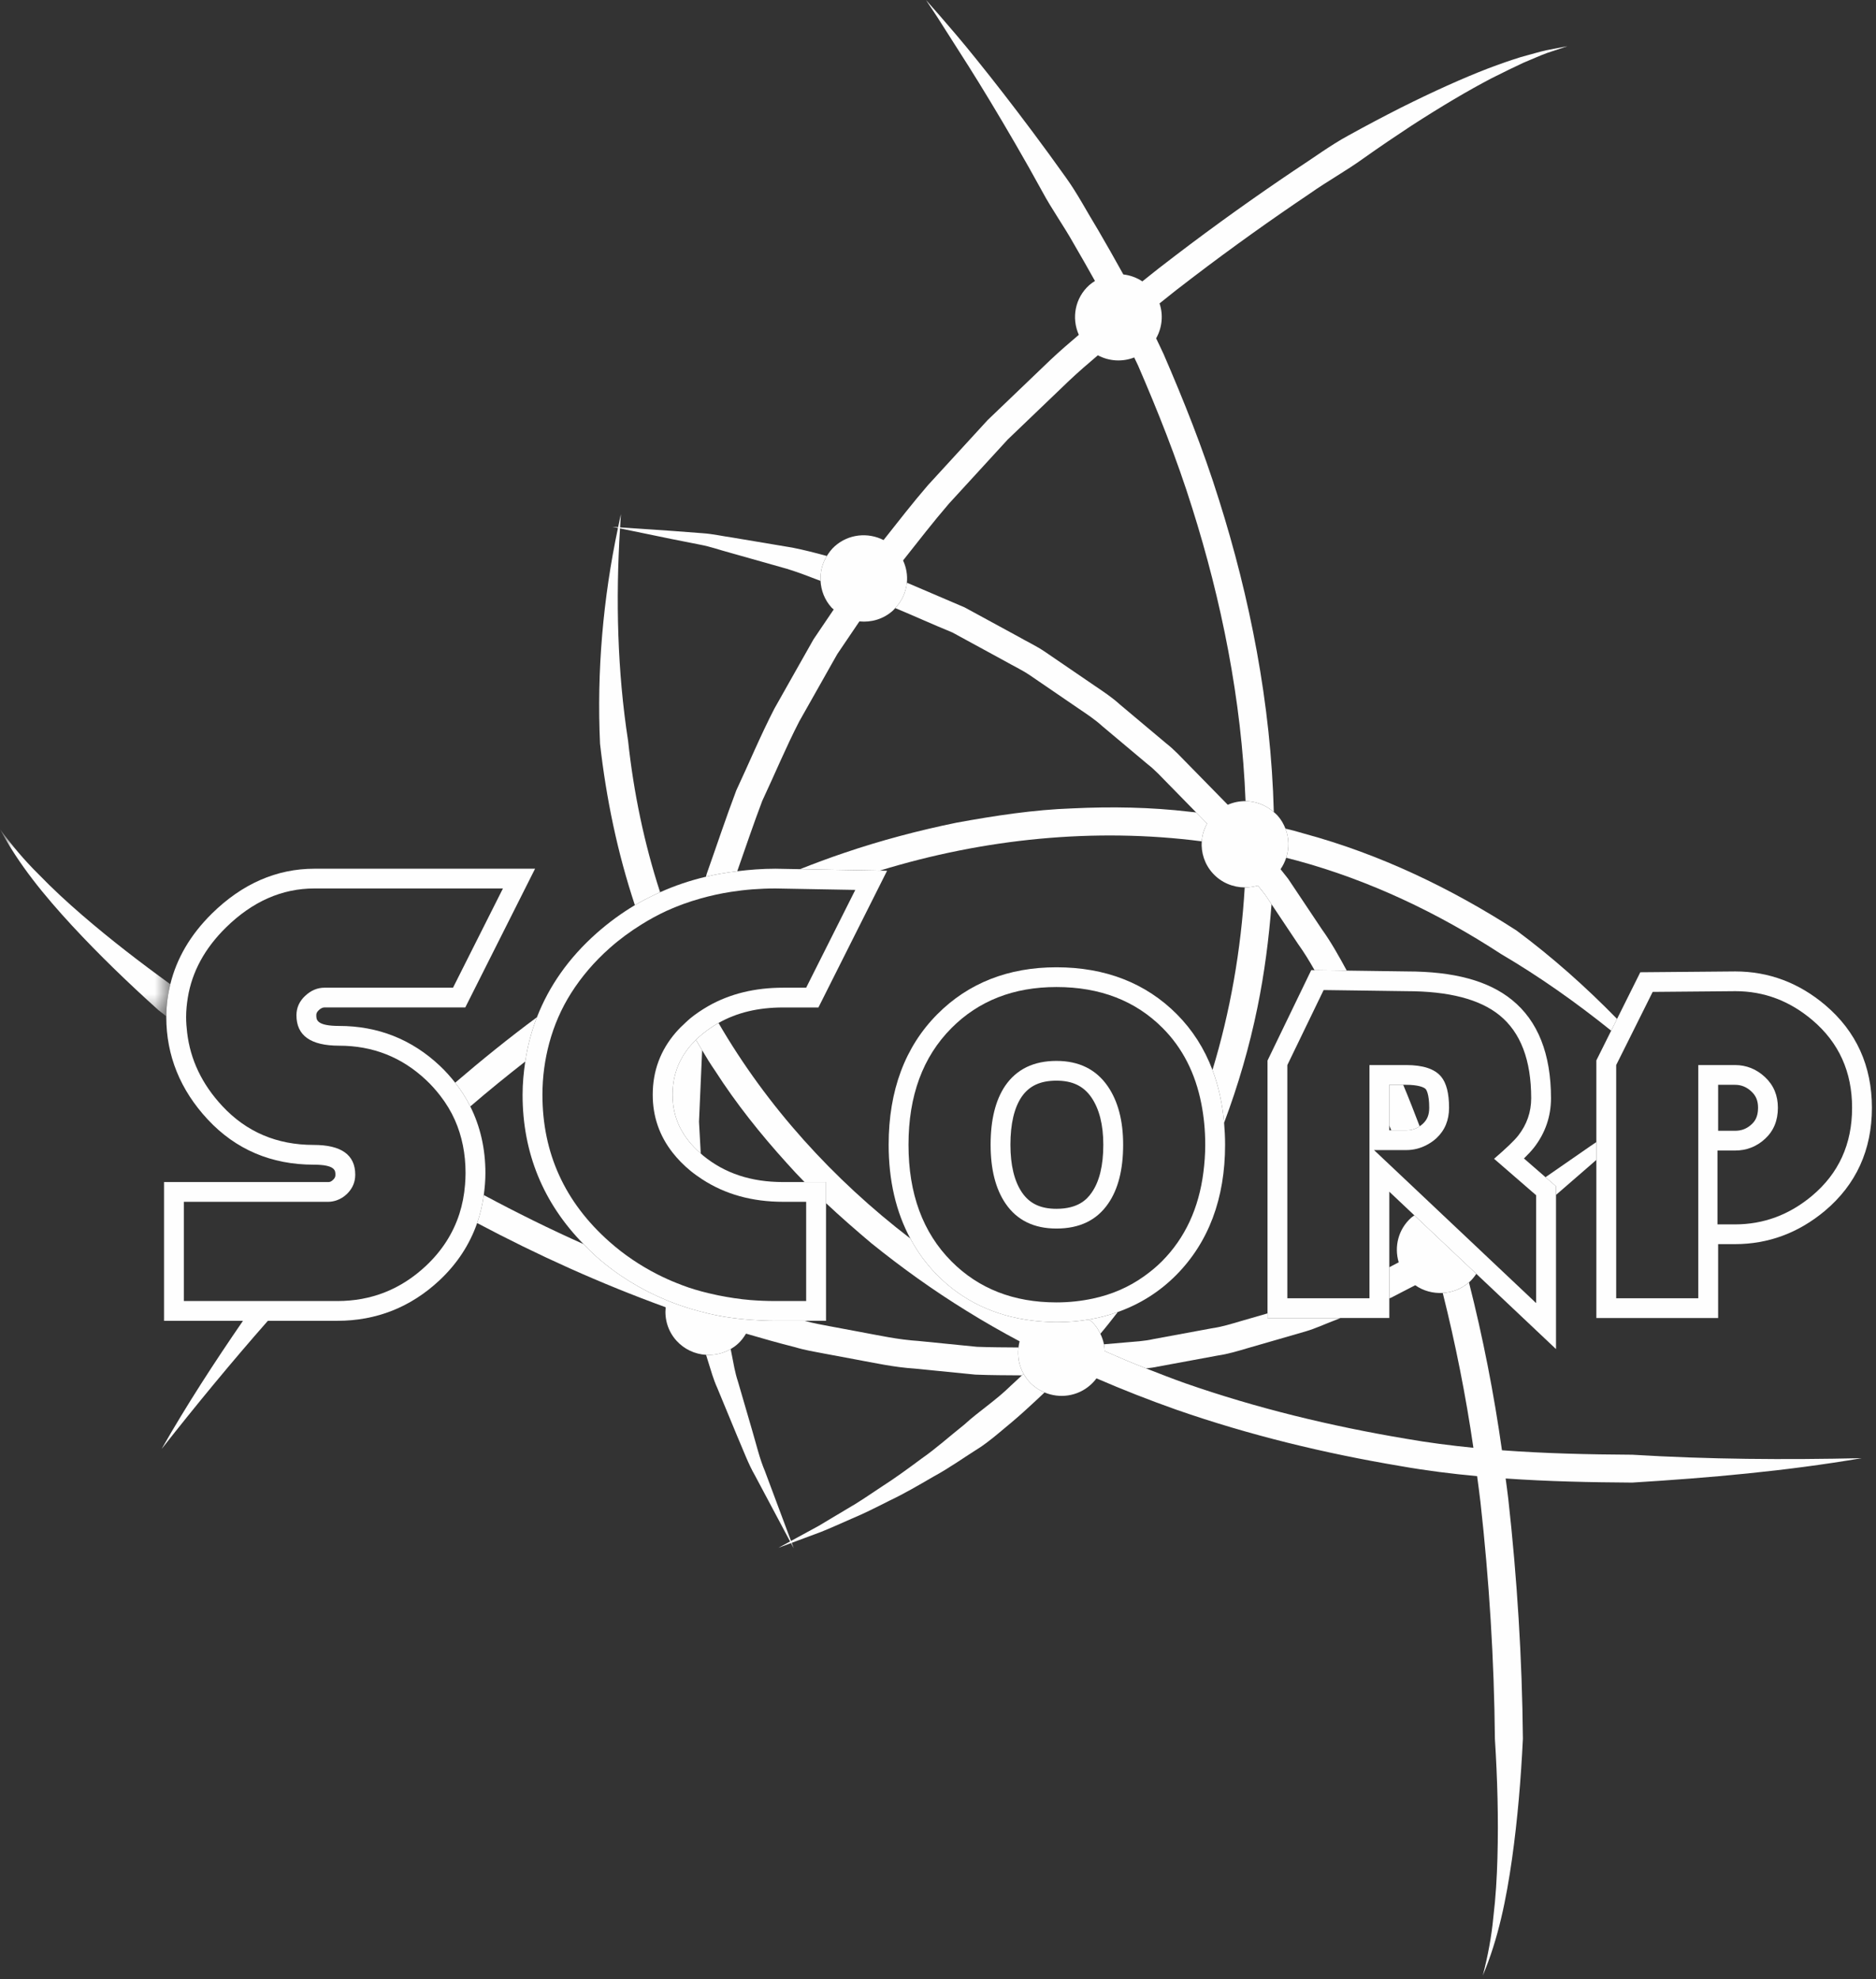 <?xml version="1.0" encoding="UTF-8" standalone="no"?>
<svg width="91px" height="96px" viewBox="0 0 91 96" version="1.1" xmlns="http://www.w3.org/2000/svg" xmlns:xlink="http://www.w3.org/1999/xlink">
    <rect x="0" y="0" width="91" height="96" fill="#333333" stroke="none"/>
    <!-- Generator: Sketch 42 (36781) - http://www.bohemiancoding.com/sketch -->
    <title>logo-light</title>
    <desc>Created with Sketch.</desc>
    <defs>
        <polygon id="path-1" points="0 9.587 0 0.511 8.262 0.511 8.262 9.587 1.22260382e-16 9.587"></polygon>
    </defs>
    <g id="Boostrap-3-Grid" stroke="none" stroke-width="1" fill="none" fill-rule="evenodd">
        <g id="[LG]-Large-Desktop-(1200px-or-more)-(LG-or-bigger)" transform="translate(-194, -3241)">
            <g id="Group-11" transform="translate(0, 3214)">
                <g id="logo-light" transform="translate(194, 27)">
                    <path d="M90.307,70.725 C86.584,70.808 82.872,70.784 79.177,70.558 C77.065,70.546 74.953,70.498 72.856,70.342 C72.469,67.604 71.937,64.883 71.255,62.198 C70.887,62.52 70.439,62.685 69.984,62.711 C70.604,65.186 71.103,67.693 71.471,70.222 C70.369,70.112 69.272,69.972 68.183,69.78 C64.555,69.171 60.968,68.304 57.502,67.095 C56.861,66.868 56.228,66.62 55.595,66.372 C54.919,66.107 54.251,65.825 53.587,65.534 C53.583,65.422 53.572,65.312 53.55,65.202 C53.515,65.026 53.456,64.856 53.376,64.692 C53.292,64.521 53.192,64.354 53.057,64.205 C52.986,64.127 52.907,64.063 52.828,63.998 C52.589,64.038 52.347,64.072 52.098,64.093 C51.82,64.116 51.536,64.128 51.246,64.128 C51.015,64.128 50.792,64.114 50.569,64.099 C50.402,64.089 50.239,64.07 50.076,64.051 C48.259,63.832 46.71,63.102 45.468,61.852 C44.941,61.323 44.509,60.725 44.158,60.072 C40.416,57.207 37.203,53.667 34.853,49.617 C34.607,49.757 34.371,49.916 34.146,50.096 C34.128,50.109 34.11,50.121 34.093,50.135 C33.973,50.233 33.861,50.333 33.757,50.436 C33.855,50.605 33.958,50.772 34.059,50.939 C34.259,51.276 34.462,51.611 34.686,51.933 C35.706,53.523 36.889,55.004 38.155,56.403 C38.436,56.721 38.728,57.029 39.025,57.333 L40.068,57.333 L40.068,58.357 C40.779,59.024 41.515,59.665 42.259,60.293 C43.727,61.478 45.261,62.578 46.864,63.567 C47.712,64.095 48.578,64.589 49.458,65.058 C49.431,65.156 49.417,65.255 49.404,65.356 C49.351,65.79 49.429,66.238 49.651,66.633 C49.666,66.66 49.682,66.685 49.698,66.71 C49.763,66.815 49.835,66.918 49.921,67.013 C50.135,67.25 50.392,67.421 50.668,67.537 C51.398,67.844 52.271,67.733 52.899,67.17 C53.008,67.073 53.104,66.967 53.187,66.854 C54.459,67.405 55.749,67.91 57.052,68.371 C60.601,69.609 64.262,70.494 67.959,71.113 C69.186,71.329 70.417,71.483 71.651,71.598 C71.704,72.013 71.766,72.427 71.812,72.844 C72.237,76.659 72.478,80.507 72.514,84.344 C72.635,86.261 72.691,88.183 72.637,90.103 C72.611,91.063 72.554,92.023 72.44,92.976 C72.35,93.935 72.171,94.88 71.926,95.819 C72.686,94.029 73.069,92.089 73.344,90.163 C73.616,88.231 73.777,86.283 73.872,84.335 C73.835,80.439 73.592,76.56 73.162,72.691 C73.126,72.364 73.076,72.038 73.035,71.711 C75.083,71.853 77.134,71.898 79.175,71.91 C82.91,71.68 86.632,71.354 90.307,70.725" id="Fill-1" fill="#FEFEFE"></path>
                    <path d="M68.208,54.824 C68.46,54.824 68.672,54.759 68.864,54.628 C68.606,53.954 68.346,53.281 68.066,52.616 L67.391,52.616 L67.391,54.586 C67.423,54.665 67.453,54.744 67.484,54.824 L68.208,54.824 Z" id="Fill-3" fill="#FEFEFE"></path>
                    <path d="M48.712,32.046 C49.125,32.283 49.561,32.485 49.956,32.751 L51.137,33.558 L52.317,34.365 C52.712,34.632 53.111,34.894 53.464,35.216 L55.653,37.054 C56.032,37.345 56.351,37.701 56.686,38.04 L57.686,39.061 L58.023,39.405 L58.553,39.945 C58.405,40.215 58.314,40.507 58.293,40.807 C58.256,41.354 58.429,41.915 58.826,42.354 C59.239,42.811 59.807,43.038 60.379,43.043 C60.593,43.045 60.807,43.015 61.015,42.952 C61.138,43.107 61.264,43.259 61.383,43.416 L61.679,43.859 L62.972,45.795 C63.264,46.199 63.52,46.624 63.765,47.056 L65.328,47.077 C64.954,46.391 64.577,45.707 64.119,45.071 L62.482,42.621 C62.362,42.464 62.237,42.312 62.116,42.158 C62.237,41.986 62.325,41.799 62.389,41.605 C62.541,41.145 62.533,40.646 62.354,40.19 C62.264,39.96 62.138,39.741 61.962,39.547 C61.909,39.487 61.848,39.441 61.789,39.389 C61.399,39.044 60.913,38.863 60.418,38.858 C60.124,38.854 59.831,38.914 59.556,39.034 L58.667,38.126 L57.634,37.072 C57.287,36.722 56.957,36.355 56.566,36.053 L54.302,34.152 C53.937,33.82 53.525,33.548 53.117,33.272 L51.896,32.438 L50.675,31.604 C50.266,31.328 49.817,31.12 49.39,30.874 L46.793,29.461 L44.075,28.298 C44.047,28.287 44.019,28.274 43.991,28.263 C43.946,28.712 43.755,29.145 43.425,29.493 C44.353,29.88 45.269,30.297 46.199,30.677 L48.712,32.046 Z" id="Fill-5" fill="#FEFEFE"></path>
                    <path d="M32.566,26.142 L33.989,26.424 C34.463,26.513 34.922,26.679 35.389,26.803 L38.168,27.588 C38.722,27.758 39.263,27.967 39.803,28.176 C39.779,27.756 39.882,27.335 40.108,26.966 C39.556,26.817 39.002,26.673 38.441,26.562 L35.538,26.075 C35.053,26.007 34.576,25.896 34.088,25.863 L32.625,25.752 L30.079,25.579 C30.092,25.366 30.102,25.153 30.117,24.939 C30.069,25.149 30.029,25.362 29.984,25.573 L29.709,25.554 L29.976,25.608 C29.256,29.018 28.943,32.537 29.106,36.072 C29.406,38.726 29.952,41.362 30.797,43.903 C31.19,43.668 31.601,43.464 32.02,43.276 C31.245,40.894 30.735,38.426 30.467,35.933 C29.945,32.558 29.863,29.098 30.075,25.629 L32.566,26.142 Z" id="Fill-7" fill="#FEFEFE"></path>
                    <path d="M58.293,40.807 C58.314,40.507 58.404,40.215 58.553,39.945 L58.023,39.405 C57.916,39.394 57.809,39.379 57.701,39.371 C55.819,39.148 53.919,39.119 52.03,39.208 C50.137,39.273 48.262,39.563 46.406,39.901 C44.555,40.279 42.728,40.763 40.942,41.37 C40.222,41.613 39.512,41.878 38.806,42.157 L42.678,42.227 C47.722,40.678 53.085,40.133 58.293,40.807" id="Fill-9" fill="#FEFEFE"></path>
                    <path d="M26.045,49.338 C24.683,50.347 23.365,51.412 22.08,52.514 C22.367,52.877 22.611,53.261 22.813,53.666 C23.683,52.916 24.575,52.193 25.479,51.486 C25.59,50.74 25.778,50.023 26.045,49.338" id="Fill-11" fill="#FEFEFE"></path>
                    <path d="M7.84,70.278 C9.508,68.157 11.219,66.078 12.994,64.062 L11.787,64.062 C10.393,66.088 9.055,68.147 7.84,70.278" id="Fill-13" fill="#FEFEFE"></path>
                    <path d="M73.56,45.131 C70.388,43.086 66.938,41.429 63.276,40.437 C62.972,40.343 62.664,40.264 62.354,40.189 C62.532,40.646 62.541,41.145 62.389,41.605 C62.563,41.651 62.738,41.692 62.911,41.74 C66.427,42.695 69.754,44.277 72.805,46.268 C74.671,47.365 76.45,48.621 78.154,49.991 L78.439,49.42 C76.931,47.877 75.311,46.431 73.56,45.131" id="Fill-15" fill="#FEFEFE"></path>
                    <path d="M74.969,57.097 L75.478,57.539 L75.478,57.957 L77.248,56.421 C77.31,56.365 77.373,56.312 77.435,56.257 L77.435,55.393 C77.216,55.543 76.993,55.69 76.778,55.844 L74.969,57.097 Z" id="Fill-17" fill="#FEFEFE"></path>
                    <path d="M61.484,63.703 L60.17,64.083 C59.713,64.218 59.256,64.359 58.782,64.426 L55.967,64.946 C55.5,65.054 55.021,65.073 54.546,65.116 L53.55,65.202 C53.572,65.312 53.583,65.423 53.587,65.534 C54.251,65.825 54.919,66.107 55.594,66.371 C55.786,66.349 55.977,66.327 56.166,66.284 L59.077,65.746 C59.567,65.675 60.039,65.531 60.513,65.391 L61.935,64.981 L63.357,64.569 C63.829,64.429 64.277,64.216 64.738,64.043 L65.027,63.927 L61.484,63.927 L61.484,63.703 Z" id="Fill-19" fill="#FEFEFE"></path>
                    <g id="Group-23" transform="translate(0, 39.706)">
                        <mask id="mask-2" fill="white">
                            <use xlink:href="#path-1"></use>
                        </mask>
                        <g id="Clip-22"></g>
                        <path d="M8.262,8.031 C6.794,6.97 5.359,5.865 3.989,4.683 C3.26,4.054 2.551,3.402 1.882,2.709 C1.194,2.032 0.574,1.295 -0,0.511 C0.908,2.232 2.172,3.755 3.494,5.189 C4.823,6.624 6.234,7.982 7.687,9.29 C7.813,9.391 7.941,9.487 8.067,9.587 C8.07,9.052 8.139,8.534 8.262,8.031" id="Fill-21" fill="#FEFEFE" mask="url(#mask-2)"></path>
                    </g>
                    <path d="M49.404,65.356 C48.733,65.352 48.062,65.349 47.391,65.324 L44.536,65.039 C43.58,64.979 42.642,64.772 41.701,64.598 L40.289,64.334 C39.866,64.255 39.442,64.179 39.027,64.063 L37.611,64.063 C37.214,64.063 36.827,64.045 36.444,64.017 C35.991,63.984 35.548,63.934 35.115,63.862 C34.601,63.777 34.107,63.654 33.621,63.514 C33.185,63.389 32.761,63.24 32.349,63.07 C31.097,62.556 29.946,61.853 28.917,60.94 C28.699,60.747 28.501,60.544 28.304,60.342 C26.663,59.611 25.052,58.813 23.467,57.963 C23.403,58.434 23.295,58.887 23.145,59.321 C26.094,60.886 29.146,62.264 32.29,63.405 C32.23,63.975 32.397,64.565 32.812,65.025 C33.197,65.451 33.717,65.681 34.249,65.714 C34.659,65.74 35.075,65.648 35.443,65.434 C35.565,65.363 35.682,65.279 35.79,65.181 C35.954,65.035 36.08,64.864 36.187,64.685 C36.976,64.916 37.767,65.142 38.566,65.342 C39.036,65.486 39.523,65.565 40.006,65.657 L41.457,65.928 C42.424,66.107 43.387,66.318 44.372,66.381 L47.313,66.673 C48.064,66.703 48.817,66.704 49.57,66.709 C49.597,66.684 49.624,66.659 49.652,66.633 C49.429,66.238 49.351,65.791 49.404,65.356" id="Fill-24" fill="#FEFEFE"></path>
                    <path d="M70.94,61.15 L69.892,60.161 L69.063,59.378 L68.608,58.949 C68.556,58.987 68.501,59.019 68.452,59.063 C67.825,59.624 67.621,60.473 67.848,61.226 C67.695,61.305 67.544,61.385 67.392,61.464 L67.392,62.976 L67.483,62.939 L68.649,62.337 C69.045,62.615 69.516,62.737 69.983,62.711 C70.438,62.685 70.887,62.52 71.255,62.198 C71.261,62.193 71.267,62.19 71.273,62.185 C71.407,62.065 71.516,61.927 71.612,61.784 L71.013,61.219 L70.94,61.15 Z" id="Fill-26" fill="#FEFEFE"></path>
                    <path d="M61.015,42.952 C60.807,43.015 60.593,43.045 60.378,43.043 C60.198,46.085 59.671,49.08 58.814,51.897 C59.109,52.678 59.296,53.533 59.377,54.46 C60.054,52.662 60.605,50.78 61,48.842 C61.334,47.209 61.55,45.54 61.679,43.859 L61.383,43.416 C61.263,43.259 61.138,43.107 61.015,42.952" id="Fill-28" fill="#FEFEFE"></path>
                    <path d="M53.057,64.205 C53.192,64.355 53.292,64.52 53.376,64.692 C53.664,64.353 53.943,63.996 54.222,63.636 C53.778,63.794 53.315,63.917 52.828,63.998 C52.907,64.063 52.987,64.127 53.057,64.205" id="Fill-30" fill="#FEFEFE"></path>
                    <path d="M49.698,66.71 C49.682,66.685 49.666,66.659 49.651,66.633 C49.624,66.659 49.597,66.684 49.57,66.709 C49.392,66.874 49.215,67.046 49.038,67.204 C48.308,67.925 47.473,68.457 46.784,69.09 C46.053,69.672 45.388,70.27 44.7,70.748 C44.027,71.248 43.391,71.711 42.777,72.103 C42.172,72.509 41.616,72.886 41.091,73.185 C40.57,73.496 40.105,73.774 39.7,74.016 C39.283,74.243 38.93,74.436 38.642,74.592 C38.539,74.648 38.456,74.694 38.37,74.741 C38.168,74.2 37.733,73.036 37.102,71.347 C36.85,70.76 36.692,70.076 36.477,69.347 C36.265,68.621 36.037,67.837 35.793,66.998 C35.655,66.586 35.582,66.137 35.492,65.681 C35.476,65.601 35.459,65.515 35.443,65.434 C35.076,65.648 34.659,65.739 34.249,65.714 C34.278,65.809 34.31,65.909 34.339,66.003 C34.481,66.457 34.603,66.901 34.791,67.313 C35.133,68.141 35.454,68.918 35.751,69.635 C36.058,70.344 36.301,71.011 36.62,71.562 C37.47,73.158 38.056,74.256 38.326,74.765 C37.961,74.963 37.761,75.072 37.761,75.072 C37.761,75.072 37.976,74.992 38.369,74.845 C38.456,75.007 38.501,75.092 38.501,75.092 C38.501,75.092 38.468,75.002 38.404,74.832 C38.497,74.798 38.589,74.763 38.701,74.721 C39.008,74.607 39.386,74.466 39.831,74.3 C40.271,74.125 40.77,73.897 41.334,73.651 C41.905,73.415 42.51,73.107 43.173,72.773 C43.846,72.455 44.539,72.05 45.283,71.618 C46.042,71.208 46.787,70.675 47.608,70.157 C48.006,69.881 48.387,69.561 48.775,69.233 C49.168,68.911 49.56,68.57 49.949,68.208 C50.188,67.994 50.429,67.763 50.669,67.537 C50.392,67.421 50.135,67.25 49.921,67.013 C49.835,66.918 49.763,66.816 49.698,66.71" id="Fill-32" fill="#FEFEFE"></path>
                    <path d="M75.001,2.439 C74.666,2.514 74.262,2.637 73.777,2.767 C73.302,2.915 72.758,3.101 72.157,3.33 C70.958,3.793 69.534,4.433 67.932,5.234 C67.135,5.64 66.291,6.082 65.413,6.569 C64.53,7.047 63.685,7.679 62.764,8.276 C60.942,9.502 59.005,10.876 57.006,12.402 C56.473,12.804 55.943,13.219 55.412,13.648 C55.131,13.461 54.816,13.35 54.49,13.312 C54.081,12.572 53.672,11.851 53.271,11.164 C52.723,10.27 52.259,9.376 51.697,8.6 C51.142,7.821 50.608,7.089 50.097,6.406 C49.078,5.042 48.166,3.873 47.4,2.923 C46.638,1.969 46.005,1.247 45.579,0.752 C45.148,0.261 44.917,0 44.917,0 C44.917,0 45.109,0.29 45.469,0.834 C45.819,1.383 46.333,2.189 46.986,3.215 C47.634,4.242 48.399,5.503 49.246,6.964 C49.67,7.693 50.111,8.475 50.566,9.304 C51.012,10.137 51.594,10.944 52.099,11.847 C52.434,12.421 52.774,13.018 53.114,13.627 C53.019,13.688 52.925,13.751 52.838,13.829 C52.141,14.453 51.969,15.431 52.331,16.24 C51.859,16.639 51.388,17.047 50.932,17.478 C49.939,18.429 48.93,19.396 47.909,20.374 C46.952,21.418 45.984,22.474 45.008,23.538 C44.269,24.396 43.569,25.297 42.859,26.195 C42.103,25.809 41.158,25.898 40.488,26.497 C40.333,26.636 40.213,26.798 40.109,26.966 C39.882,27.335 39.779,27.756 39.802,28.176 C39.829,28.637 39.997,29.092 40.331,29.462 C40.365,29.5 40.405,29.528 40.441,29.562 L39.767,30.557 L39.459,31.014 L39.188,31.494 L38.645,32.454 L37.563,34.371 C36.892,35.672 36.33,37.024 35.716,38.336 C35.203,39.691 34.751,41.058 34.276,42.397 C34.266,42.44 34.255,42.481 34.245,42.523 C34.736,42.406 35.244,42.32 35.762,42.257 C36.158,41.127 36.544,39.983 36.975,38.844 C37.573,37.571 38.117,36.258 38.769,34.992 L39.823,33.127 L40.35,32.192 L40.615,31.725 L40.916,31.279 L41.688,30.139 C42.259,30.197 42.85,30.031 43.309,29.619 C43.353,29.58 43.385,29.534 43.425,29.493 C43.756,29.144 43.947,28.712 43.991,28.263 C44.027,27.896 43.964,27.526 43.806,27.183 C44.545,26.251 45.269,25.312 46.037,24.421 C46.993,23.377 47.943,22.342 48.881,21.319 C49.884,20.358 50.876,19.408 51.851,18.473 C52.308,18.041 52.781,17.633 53.254,17.233 C53.799,17.524 54.444,17.562 55.018,17.338 C55.08,17.469 55.144,17.595 55.204,17.727 C56.138,19.886 57.073,22.209 57.839,24.665 C59.234,29.083 60.231,33.937 60.418,38.858 C60.913,38.863 61.399,39.044 61.789,39.389 C61.656,34.123 60.614,28.942 59.134,24.258 C58.349,21.744 57.404,19.391 56.443,17.174 C56.325,16.913 56.201,16.666 56.081,16.411 C56.373,15.892 56.435,15.276 56.246,14.717 C56.775,14.288 57.306,13.871 57.833,13.474 C59.806,11.968 61.726,10.607 63.524,9.397 C64.411,8.773 65.323,8.272 66.123,7.692 C66.929,7.12 67.706,6.597 68.442,6.112 C69.919,5.155 71.244,4.374 72.366,3.789 C72.929,3.503 73.439,3.26 73.885,3.049 C74.338,2.862 74.721,2.687 75.041,2.571 C75.688,2.355 76.033,2.24 76.033,2.24 C76.033,2.24 75.674,2.31 75.001,2.439" id="Fill-34" fill="#FEFEFE"></path>
                    <path d="M33.756,50.436 C32.997,51.181 32.625,52.055 32.625,53.099 C32.625,54.22 33.076,55.152 33.992,55.947 C33.964,55.438 33.936,54.926 33.907,54.404 C33.956,53.277 34.007,52.119 34.059,50.94 C33.959,50.771 33.854,50.606 33.756,50.436" id="Fill-36" fill="#FEFEFE"></path>
                    <path d="M22.285,58.871 C21.979,59.824 21.438,60.67 20.655,61.404 C19.442,62.538 18.011,63.104 16.363,63.104 L13.856,63.104 L12.446,63.104 L8.92,63.104 L8.92,58.291 L15.924,58.291 C16.067,58.291 16.201,58.263 16.33,58.219 C16.513,58.156 16.682,58.054 16.837,57.902 C17.032,57.71 17.154,57.491 17.205,57.245 C17.222,57.159 17.232,57.07 17.232,56.978 C17.232,56.014 16.56,55.532 15.215,55.532 C13.434,55.532 11.958,54.906 10.786,53.649 C9.799,52.591 9.233,51.401 9.077,50.08 C9.048,49.833 9.028,49.583 9.028,49.327 C9.028,49.006 9.061,48.695 9.11,48.389 C9.314,47.14 9.924,46.006 10.957,44.99 C12.242,43.726 13.673,43.093 15.249,43.093 L24.396,43.093 L21.975,47.906 L15.741,47.906 C15.396,47.906 15.083,48.039 14.802,48.302 C14.52,48.567 14.38,48.88 14.38,49.244 C14.38,50.228 15.07,50.719 16.451,50.719 C18.086,50.719 19.495,51.276 20.676,52.392 C20.93,52.629 21.152,52.883 21.356,53.146 C21.643,53.516 21.882,53.91 22.068,54.33 C22.409,55.102 22.583,55.957 22.583,56.899 C22.583,57.093 22.572,57.283 22.557,57.47 C22.518,57.961 22.427,58.428 22.285,58.871 M22.08,52.514 C21.855,52.23 21.613,51.954 21.338,51.697 C19.977,50.412 18.333,49.761 16.451,49.761 C15.343,49.761 15.343,49.45 15.343,49.245 C15.343,49.175 15.351,49.104 15.461,48.999 C15.606,48.864 15.697,48.864 15.741,48.864 L22.57,48.864 L25.955,42.135 L15.249,42.135 C13.419,42.135 11.747,42.866 10.281,44.308 C9.238,45.334 8.568,46.484 8.262,47.737 C8.139,48.24 8.07,48.757 8.067,49.293 C8.067,49.304 8.066,49.315 8.066,49.327 C8.066,51.195 8.744,52.869 10.081,54.302 C11.436,55.755 13.164,56.49 15.216,56.49 C16.27,56.49 16.27,56.784 16.27,56.978 C16.27,57.064 16.252,57.132 16.161,57.221 C16.056,57.324 15.986,57.333 15.924,57.333 L7.957,57.333 L7.957,64.063 L11.787,64.063 L12.994,64.063 L16.363,64.063 C18.256,64.063 19.922,63.404 21.315,62.102 C22.175,61.296 22.782,60.363 23.145,59.321 C23.296,58.887 23.403,58.434 23.467,57.962 C23.514,57.616 23.546,57.264 23.546,56.899 C23.546,55.708 23.295,54.63 22.813,53.666 C22.611,53.261 22.367,52.877 22.08,52.514" id="Fill-38" fill="#FEFEFE"></path>
                    <path d="M32.778,50.082 C32.038,50.94 31.662,51.944 31.662,53.099 C31.662,54.158 31.989,55.094 32.631,55.911 C32.875,56.221 33.16,56.515 33.496,56.79 C33.678,56.939 33.868,57.073 34.062,57.2 C35.173,57.925 36.48,58.291 37.991,58.291 L39.105,58.291 L39.105,63.104 L37.611,63.104 C37.2,63.104 36.798,63.088 36.403,63.056 C35.873,63.013 35.363,62.932 34.864,62.833 C34.802,62.82 34.74,62.807 34.678,62.793 C34.241,62.699 33.813,62.587 33.399,62.447 C33.201,62.38 33.008,62.305 32.815,62.228 C32.5,62.103 32.191,61.963 31.891,61.81 C31.057,61.384 30.275,60.862 29.557,60.224 C27.393,58.304 26.312,55.929 26.312,53.099 C26.312,52.216 26.431,51.382 26.645,50.585 C26.877,49.727 27.228,48.917 27.708,48.16 C28.201,47.384 28.816,46.657 29.571,45.987 C30.061,45.551 30.58,45.173 31.122,44.836 C31.511,44.594 31.912,44.374 32.328,44.182 C32.857,43.939 33.411,43.74 33.984,43.579 C34.462,43.444 34.953,43.335 35.461,43.257 C35.801,43.205 36.146,43.163 36.499,43.136 C36.863,43.109 37.233,43.093 37.611,43.093 L40.015,43.137 L41.488,43.163 L39.105,47.906 L37.991,47.906 C36.617,47.906 35.415,48.201 34.381,48.784 C34.36,48.796 34.339,48.809 34.318,48.821 C34.027,48.99 33.746,49.178 33.482,49.394 C33.405,49.457 33.338,49.524 33.265,49.589 C33.089,49.748 32.925,49.912 32.778,50.082 M34.093,50.135 C34.11,50.121 34.128,50.109 34.146,50.095 C34.37,49.916 34.607,49.756 34.853,49.617 C35.744,49.113 36.777,48.865 37.991,48.865 L39.7,48.865 L43.03,42.234 L42.678,42.227 L38.806,42.157 L37.611,42.135 C36.976,42.135 36.363,42.184 35.761,42.257 C35.243,42.32 34.737,42.406 34.245,42.523 C33.469,42.707 32.727,42.958 32.02,43.276 C31.601,43.464 31.191,43.668 30.796,43.903 C30.139,44.295 29.517,44.751 28.93,45.271 C27.588,46.463 26.634,47.826 26.045,49.338 C25.778,50.023 25.59,50.739 25.479,51.486 C25.402,52.01 25.349,52.545 25.349,53.099 C25.349,55.917 26.349,58.346 28.304,60.341 C28.502,60.544 28.699,60.746 28.917,60.94 C29.946,61.853 31.097,62.556 32.349,63.07 C32.761,63.24 33.185,63.389 33.621,63.515 C34.106,63.655 34.601,63.777 35.115,63.862 C35.548,63.934 35.992,63.984 36.443,64.017 C36.826,64.045 37.215,64.062 37.611,64.062 L39.027,64.062 L40.068,64.062 L40.068,58.357 L40.068,57.333 L39.024,57.333 L37.991,57.333 C36.433,57.333 35.162,56.913 34.107,56.05 C34.066,56.017 34.032,55.982 33.992,55.947 C33.076,55.152 32.625,54.22 32.625,53.099 C32.625,52.056 32.997,51.181 33.757,50.436 C33.861,50.333 33.973,50.232 34.093,50.135" id="Fill-40" fill="#FEFEFE"></path>
                    <path d="M52.958,57.839 C52.725,58.179 52.294,58.63 51.246,58.63 C50.476,58.63 49.945,58.379 49.576,57.841 C49.203,57.295 49.013,56.515 49.013,55.522 C49.013,54.514 49.197,53.733 49.553,53.205 C49.923,52.666 50.461,52.415 51.246,52.415 C52.018,52.415 52.556,52.672 52.939,53.225 C53.323,53.785 53.519,54.558 53.519,55.522 C53.519,56.526 53.331,57.304 52.958,57.839 M51.246,51.457 C50.141,51.457 49.312,51.859 48.759,52.664 C48.288,53.362 48.052,54.314 48.052,55.522 C48.052,56.716 48.294,57.669 48.78,58.38 C49.332,59.185 50.154,59.588 51.246,59.588 C52.364,59.588 53.2,59.185 53.753,58.38 C54.238,57.682 54.481,56.729 54.481,55.522 C54.481,54.355 54.231,53.408 53.733,52.684 C53.166,51.866 52.338,51.457 51.246,51.457" id="Fill-42" fill="#FEFEFE"></path>
                    <path d="M56.361,61.178 C56.09,61.45 55.799,61.687 55.496,61.903 C54.762,62.428 53.933,62.789 53.009,62.985 C52.454,63.104 51.869,63.17 51.246,63.17 C49.171,63.17 47.472,62.506 46.151,61.178 C44.763,59.782 44.069,57.897 44.069,55.522 C44.069,53.147 44.763,51.262 46.151,49.867 C47.472,48.538 49.171,47.874 51.246,47.874 C53.362,47.874 55.08,48.538 56.402,49.867 C57.365,50.836 57.984,52.059 58.272,53.523 C58.395,54.147 58.463,54.809 58.463,55.522 C58.463,55.986 58.429,56.426 58.375,56.852 C58.153,58.6 57.488,60.045 56.361,61.178 M58.814,51.897 C58.423,50.864 57.848,49.959 57.086,49.193 C55.583,47.682 53.617,46.916 51.246,46.916 C48.913,46.916 46.969,47.682 45.467,49.193 C43.901,50.767 43.106,52.897 43.106,55.522 C43.106,57.265 43.464,58.784 44.157,60.072 C44.509,60.725 44.941,61.322 45.467,61.852 C46.71,63.102 48.259,63.833 50.076,64.051 C50.239,64.071 50.403,64.088 50.57,64.1 C50.792,64.114 51.016,64.128 51.246,64.128 C51.536,64.128 51.82,64.116 52.098,64.092 C52.347,64.071 52.589,64.037 52.828,63.998 C53.315,63.917 53.778,63.794 54.222,63.636 C55.287,63.258 56.233,62.668 57.046,61.852 C58.625,60.263 59.426,58.133 59.426,55.522 C59.426,55.157 59.407,54.805 59.378,54.46 C59.297,53.534 59.109,52.678 58.814,51.897" id="Fill-44" fill="#FEFEFE"></path>
                    <path d="M68.864,54.628 C68.672,54.759 68.46,54.823 68.209,54.823 L67.484,54.823 L67.392,54.823 L67.392,54.586 L67.392,52.616 L68.065,52.616 L68.209,52.616 C68.782,52.616 69.081,52.731 69.163,52.83 C69.18,52.851 69.328,53.049 69.328,53.729 C69.328,54.068 69.232,54.309 69.017,54.508 C68.967,54.554 68.916,54.592 68.864,54.628 L68.864,54.628 Z M74.515,63.205 L71.959,60.792 L71.804,60.645 L70.773,59.672 L70.482,59.398 L69.578,58.544 L68.446,57.475 L66.651,55.782 L67.857,55.782 L68.209,55.782 C68.578,55.782 68.912,55.692 69.215,55.529 C69.376,55.442 69.532,55.341 69.674,55.209 C70.085,54.827 70.29,54.334 70.29,53.729 C70.29,53.033 70.162,52.53 69.906,52.221 C69.596,51.846 69.03,51.658 68.209,51.658 L67.64,51.658 L66.429,51.658 L66.429,52.274 L66.429,61.906 L66.429,62.969 L63.784,62.969 L62.446,62.969 L62.446,51.658 L64.206,48.02 L64.298,48.021 L65.858,48.042 L68.228,48.075 C70.277,48.075 71.779,48.464 72.737,49.242 C73.761,50.074 74.274,51.415 74.274,53.266 C74.274,53.937 74.064,54.541 73.647,55.077 C73.457,55.319 73.067,55.694 72.474,56.204 L74.138,57.647 L74.515,57.974 L74.515,58.736 L74.515,63.205 Z M73.923,56.189 C74.132,55.985 74.291,55.812 74.408,55.664 C74.957,54.958 75.235,54.15 75.235,53.266 C75.235,51.122 74.6,49.518 73.345,48.501 C72.202,47.57 70.528,47.117 68.241,47.117 L65.328,47.077 L63.765,47.055 L63.605,47.053 L61.484,51.44 L61.484,63.702 L61.484,63.926 L65.027,63.926 L67.392,63.926 L67.392,62.976 L67.392,61.463 L67.392,57.801 L68.608,58.949 L69.063,59.378 L69.892,60.161 L70.94,61.15 L71.013,61.219 L71.612,61.784 L75.478,65.434 L75.478,57.957 L75.478,57.539 L74.968,57.097 L73.923,56.189 Z" id="Fill-46" fill="#FEFEFE"></path>
                    <path d="M83.342,54.846 L83.342,52.616 L84.159,52.616 C84.465,52.616 84.719,52.719 84.957,52.941 C85.179,53.148 85.279,53.392 85.279,53.731 C85.279,54.183 85.112,54.396 84.968,54.53 C84.737,54.746 84.479,54.846 84.159,54.846 L83.342,54.846 Z M87.899,57.998 C86.794,58.923 85.547,59.386 84.159,59.386 L83.31,59.386 L83.31,55.804 L84.159,55.804 C84.725,55.804 85.213,55.613 85.625,55.23 C86.036,54.848 86.241,54.348 86.241,53.73 C86.241,53.127 86.032,52.631 85.615,52.241 C85.197,51.852 84.711,51.658 84.159,51.658 L82.38,51.658 L82.38,62.969 L78.397,62.969 L78.397,55.371 L78.397,54.649 L78.397,51.658 L78.917,50.617 L79.145,50.16 L80.167,48.11 L84.179,48.075 C85.568,48.075 86.815,48.545 87.92,49.484 C89.2,50.571 89.84,51.987 89.84,53.73 C89.84,55.489 89.194,56.911 87.899,57.998 L87.899,57.998 Z M88.544,48.755 C87.264,47.668 85.795,47.117 84.171,47.117 L79.567,47.157 L78.439,49.42 L78.154,49.991 L77.435,51.433 L77.435,55.393 L77.435,56.258 L77.435,63.927 L83.342,63.927 L83.342,60.344 L84.159,60.344 C85.774,60.344 87.24,59.801 88.52,58.73 C90.034,57.458 90.802,55.776 90.802,53.731 C90.802,51.702 90.043,50.028 88.544,48.755 L88.544,48.755 Z" id="Fill-48" fill="#FEFEFE"></path>
                </g>
            </g>
        </g>
    </g>
</svg>